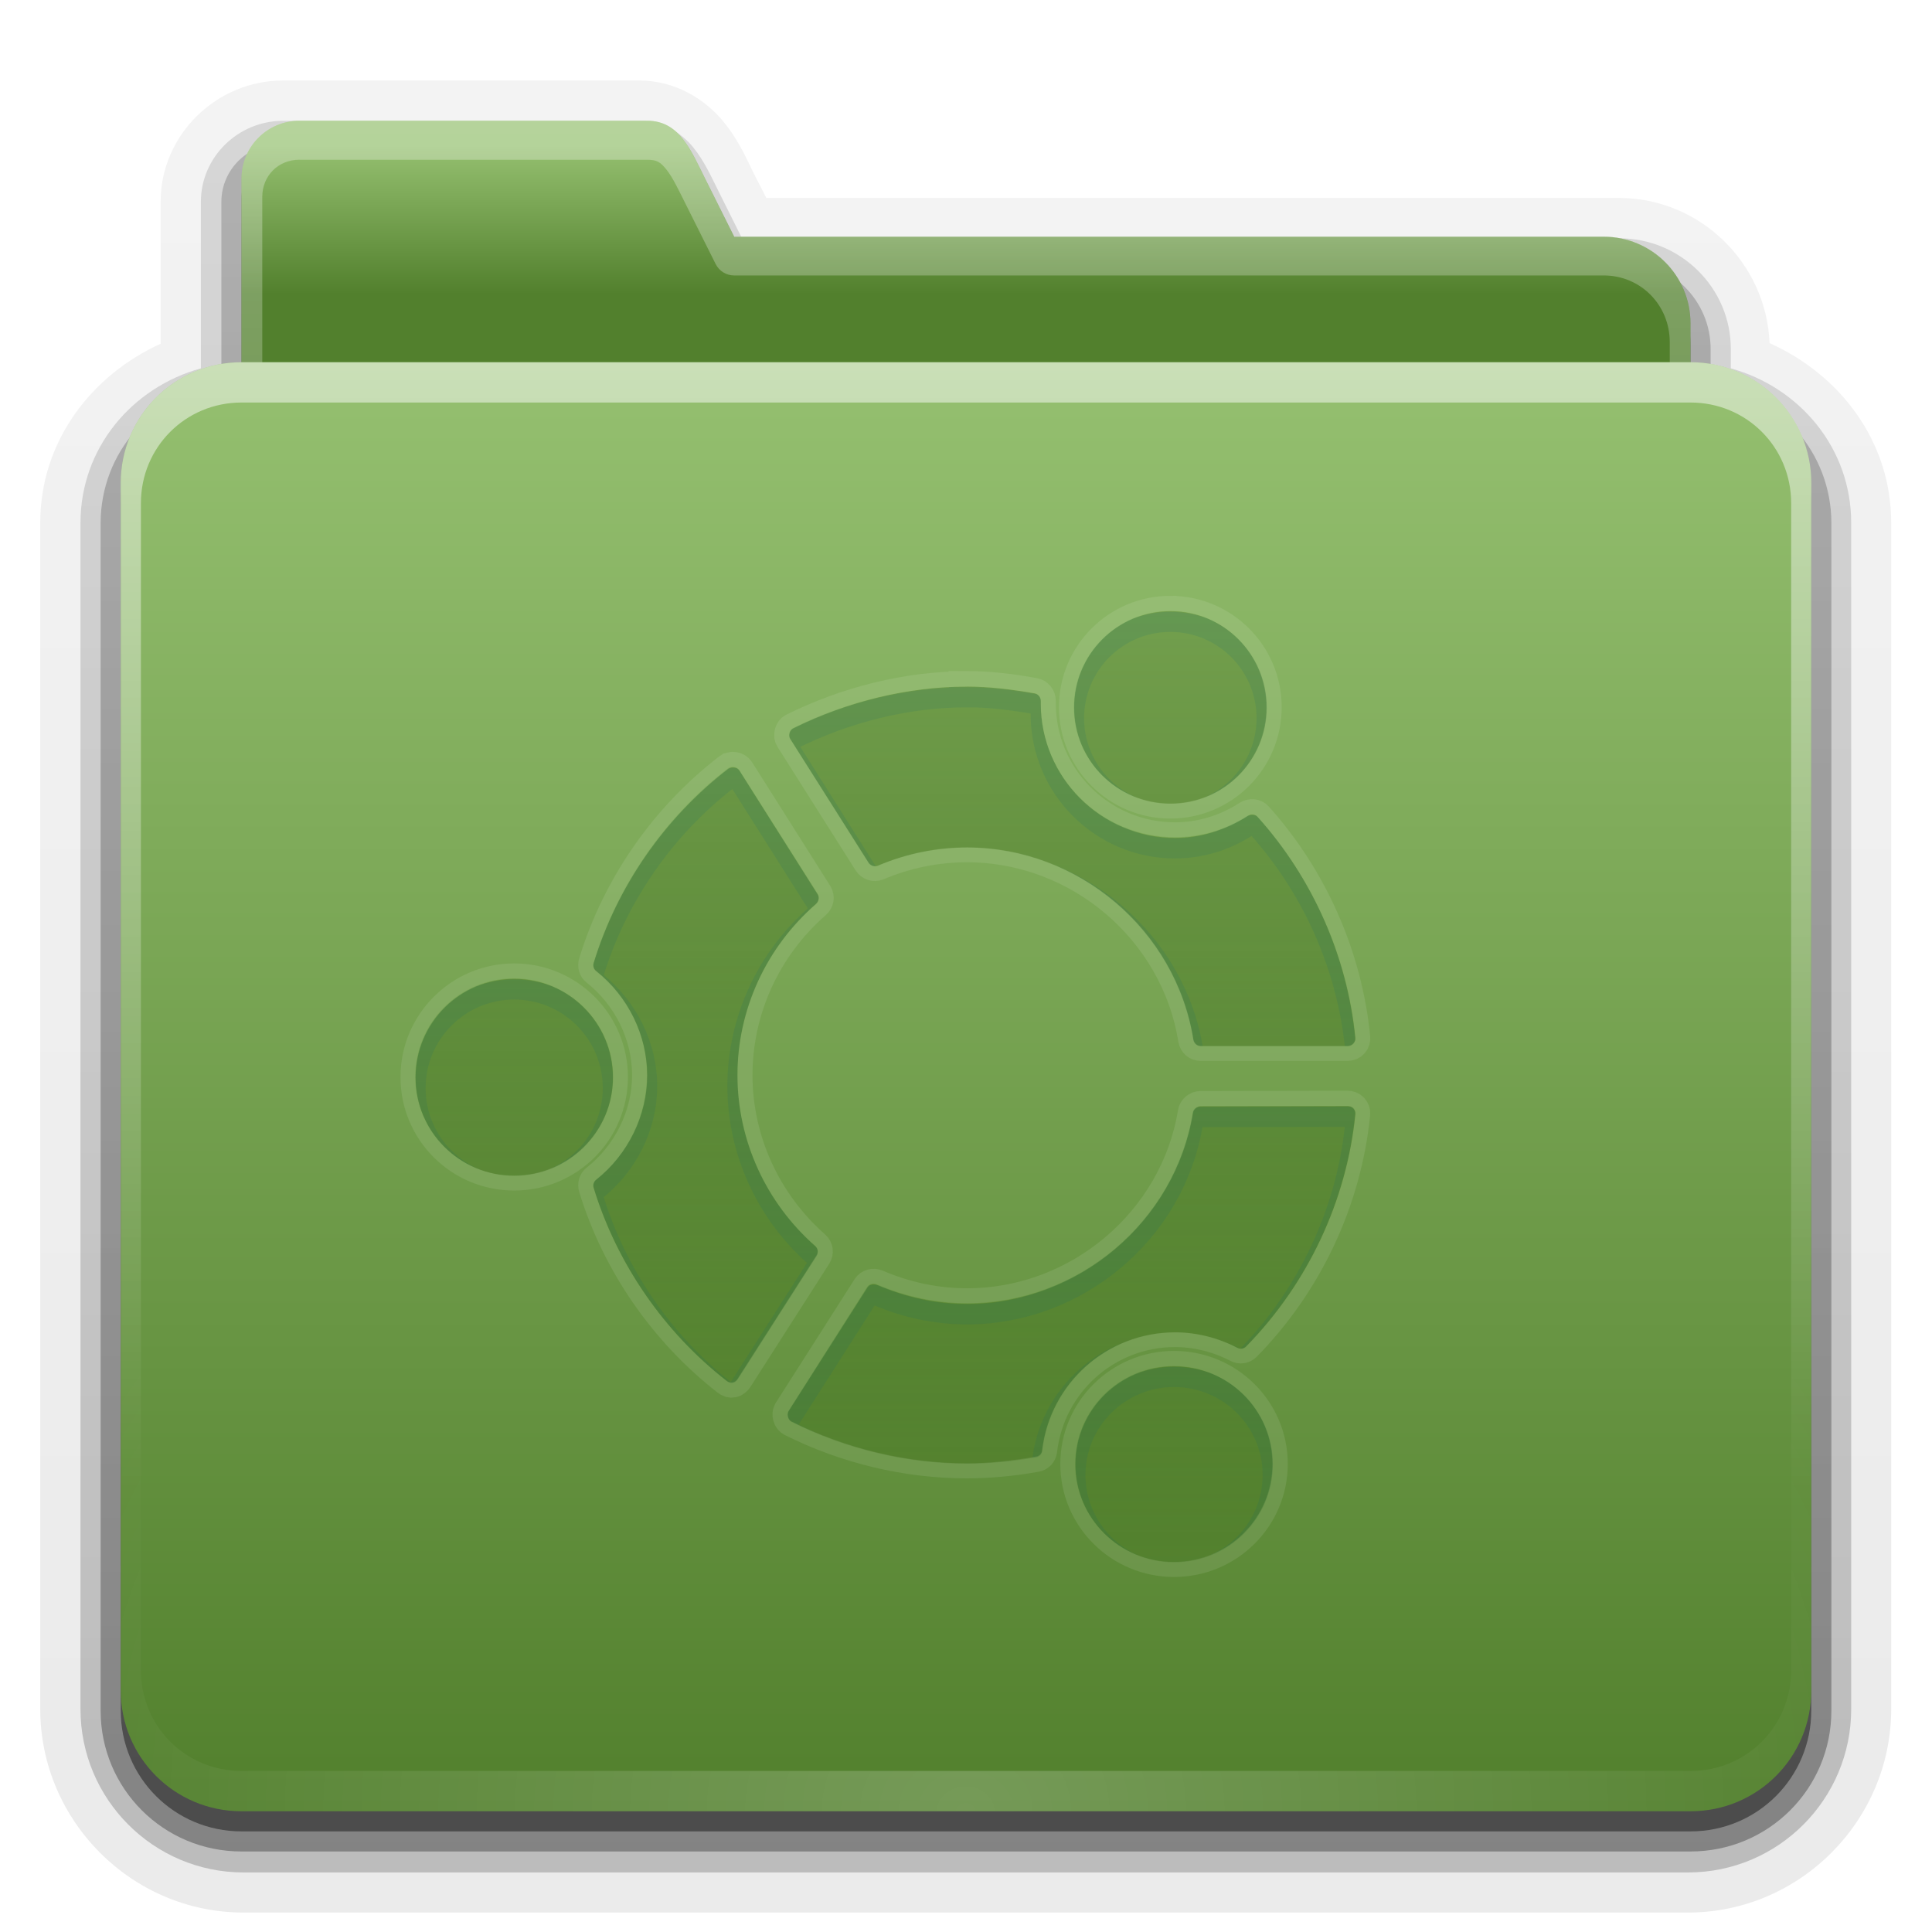 <?xml version="1.0" encoding="UTF-8" standalone="no"?>
<!-- Created with Inkscape (http://www.inkscape.org/) -->
<svg id="svg2408" xmlns="http://www.w3.org/2000/svg" height="96" width="96" version="1.2" xmlns:xlink="http://www.w3.org/1999/xlink">
 <defs id="defs2410">
  <linearGradient id="linearGradient3737">
   <stop id="stop3739" style="stop-color:#fff" offset="0"/>
   <stop id="stop3741" style="stop-color:#fff;stop-opacity:0" offset="1"/>
  </linearGradient>
  <filter id="filter3174" color-interpolation-filters="sRGB">
   <feGaussianBlur id="feGaussianBlur3176" stdDeviation="1.71"/>
  </filter>
  <linearGradient id="linearGradient3188" y2="73.995" xlink:href="#linearGradient3737" gradientUnits="userSpaceOnUse" x2="36.357" y1="18" x1="36.357"/>
  <linearGradient id="linearGradient4010" y2="58.466" xlink:href="#linearGradient3737" gradientUnits="userSpaceOnUse" x2="23.607" y1="6" x1="23.607"/>
  <linearGradient id="linearGradient4018" y2="5.297" gradientUnits="userSpaceOnUse" x2="45.448" gradientTransform="matrix(1.006 0 0 .994 0 12)" y1="80.472" x1="45.448">
   <stop id="stop3750" offset="0"/>
   <stop id="stop3752" style="stop-opacity:.588" offset="1"/>
  </linearGradient>
  <linearGradient id="linearGradient4023" y2="32.013" gradientUnits="userSpaceOnUse" x2="34.86" gradientTransform="matrix(.72 0 0 .72 1.92 -5.52)" y1="17.736" x1="34.86">
   <stop id="stop3350" style="stop-color:#95c070" offset="0"/>
   <stop id="stop3356" style="stop-color:#52802d" offset=".717"/>
   <stop id="stop3352" style="stop-color:#52802d" offset="1"/>
  </linearGradient>
  <linearGradient id="linearGradient3312" y2="5.988" gradientUnits="userSpaceOnUse" x2="48" gradientTransform="translate(0,12)" y1="78" x1="48">
   <stop id="stop3189" style="stop-color:#52802d" offset="0"/>
   <stop id="stop3191" style="stop-color:#95c070" offset="1"/>
  </linearGradient>
  <radialGradient id="radialGradient3662" gradientUnits="userSpaceOnUse" cy="90.172" cx="48" gradientTransform="matrix(1.157 0 0 .996 -7.551 .197)" r="42">
   <stop id="stop3739-0" style="stop-color:#fff" offset="0"/>
   <stop id="stop3741-4" style="stop-color:#fff;stop-opacity:0" offset="1"/>
  </radialGradient>
  <linearGradient id="linearGradient3810" y2="32.185" gradientUnits="userSpaceOnUse" x2="45.765" gradientTransform="matrix(1.074 0 0 1.074 -3.263 -4.105)" y1="75.815" x1="45.765">
   <stop id="stop3692" style="stop-color:#52802d" offset="0"/>
   <stop id="stop3694" style="stop-color:#52802d;stop-opacity:.471" offset="1"/>
  </linearGradient>
  <clipPath id="clipPath3818">
   <path id="path3820" style="opacity:.8;fill:#ff2a2a" d="m57.184 32c-2.461 0-4.455 1.995-4.455 4.455 0 2.459 1.993 4.455 4.455 4.455s4.455-1.995 4.455-4.455c0-2.459-1.993-4.454-4.454-4.454zm-9.407 3.489c-2.747 0-5.532 0.694-8.037 1.931-0.089 0.044-0.145 0.123-0.171 0.218-0.027 0.095-0.022 0.196 0.031 0.28l3.614 5.716c0.092 0.145 0.278 0.207 0.436 0.14 1.337-0.565 2.725-0.841 4.127-0.841 5.158 0 9.658 3.822 10.467 8.893 0.027 0.17 0.171 0.296 0.343 0.296h6.791c0.099 0 0.198-0.036 0.265-0.109s0.103-0.166 0.093-0.265c-0.366-3.763-1.975-7.406-4.517-10.233-0.115-0.128-0.307-0.14-0.452-0.047-1.025 0.662-2.188 1.012-3.364 1.012-3.432 0-6.214-2.788-6.215-6.199 0-0.002 0-0.119 0-0.125 0-0.17-0.127-0.329-0.296-0.358-1.075-0.187-2.116-0.312-3.117-0.312zm-10.903 3.738c-0.047 0.012-0.102 0.032-0.14 0.062-2.946 2.269-5.154 5.459-6.23 8.987-0.042 0.138-0.005 0.284 0.109 0.374 1.48 1.172 2.367 2.977 2.367 4.828s-0.887 3.656-2.367 4.828c-0.113 0.089-0.151 0.236-0.109 0.374 1.067 3.498 3.259 6.676 6.168 8.94 0.078 0.061 0.167 0.095 0.265 0.078 0.097-0.017 0.181-0.088 0.234-0.171l3.645-5.7c0.093-0.146 0.068-0.337-0.062-0.452-2.283-2.009-3.598-4.889-3.598-7.897 0-3.03 1.322-5.918 3.629-7.928 0.13-0.114 0.17-0.305 0.078-0.452l-3.614-5.716c-0.053-0.083-0.136-0.139-0.234-0.156-0.049-0.009-0.093-0.012-0.14 0zm-10.046 9.781c-2.519 0-4.564 2.046-4.564 4.564s2.045 4.548 4.564 4.548c2.519 0 4.564-2.031 4.564-4.548s-2.045-4.564-4.564-4.564zm38.549 5.887-6.791 0.016c-0.171 0-0.331 0.127-0.358 0.296-0.82 5.034-5.307 8.831-10.451 8.831-1.419 0-2.822-0.293-4.174-0.872-0.158-0.067-0.343-0.02-0.436 0.125l-3.645 5.716c-0.053 0.084-0.058 0.185-0.031 0.28 0.026 0.095 0.083 0.174 0.171 0.218 2.524 1.264 5.336 1.931 8.115 1.931 1.031 0 2.107-0.103 3.193-0.296 0.152-0.027 0.262-0.142 0.28-0.296 0.362-3.126 3.006-5.482 6.152-5.482 0.975 0 1.979 0.246 2.881 0.716 0.137 0.072 0.296 0.048 0.405-0.062 2.845-2.901 4.643-6.726 5.046-10.747 0.01-0.099-0.026-0.191-0.093-0.265s-0.166-0.109-0.265-0.109zm-8.021 12.04c-2.519 0-4.564 2.028-4.564 4.532s2.045 4.532 4.564 4.532c2.519 0 4.564-2.028 4.564-4.532s-2.045-4.532-4.564-4.532z"/>
  </clipPath>
  <filter id="filter3822" color-interpolation-filters="sRGB">
   <feGaussianBlur id="feGaussianBlur3824" stdDeviation="0.437"/>
  </filter>
  <clipPath id="clipPath3835">
   <path id="path3837" style="opacity:.9;fill:#ff2a2a" d="m12.031 80.688c-0.554 0-1 0.446-1 1v63.531c0 0.554 0.446 1 1 1h67.094c0.554 0 1-0.446 1-1v-63.531c0-0.554-0.446-1-1-1h-67.094zm45.157 11.312c2.461 0 4.438 2.009 4.438 4.469s-1.976 4.438-4.438 4.438-4.469-1.978-4.469-4.438c0-2.46 2.007-4.469 4.469-4.469zm-9.406 3.5c1 0 2.052 0.127 3.125 0.312 0.169 0.029 0.281 0.174 0.281 0.344 0 0.006 0 0.123 0 0.125 0 3.411 2.787 6.188 6.219 6.188 1.176 0 2.35-0.338 3.375-1 0.145-0.094 0.323-0.066 0.438 0.062 2.542 2.827 4.165 6.456 4.531 10.219 0.009 0.099-0.027 0.177-0.094 0.25s-0.182 0.125-0.281 0.125h-6.781c-0.172 0-0.317-0.142-0.344-0.312-0.809-5.071-5.311-8.875-10.469-8.875-1.402 0-2.788 0.278-4.125 0.844-0.159 0.067-0.346-0.011-0.438-0.156l-3.625-5.719c-0.053-0.079-0.059-0.181-0.032-0.276s0.099-0.175 0.188-0.219c2.505-1.237 5.284-1.906 8.031-1.906zm-10.907 3.719c0.047-0.012 0.076-0.009 0.125 0 0.097 0.017 0.197 0.073 0.25 0.156l3.625 5.719c0.092 0.146 0.036 0.355-0.094 0.469-2.307 2.01-3.625 4.877-3.625 7.906 0 3.007 1.31 5.897 3.594 7.906 0.13 0.114 0.155 0.292 0.062 0.438l-3.656 5.719c-0.053 0.083-0.121 0.139-0.219 0.156-0.098 0.017-0.203-0.002-0.281-0.062-2.909-2.264-5.089-5.439-6.156-8.938-0.042-0.138 0.012-0.286 0.125-0.375 1.481-1.172 2.344-2.993 2.344-4.844 0-1.851-0.863-3.64-2.344-4.812-0.114-0.09-0.167-0.237-0.125-0.375 1.075-3.528 3.273-6.731 6.219-9 0.039-0.03 0.109-0.051 0.156-0.062zm-10.063 9.781c2.519 0 4.594 2.045 4.594 4.562s-2.075 4.562-4.594 4.562-4.562-2.045-4.562-4.562 2.043-4.562 4.562-4.562zm31.781 5.906h6.781c0.099-0 0.214 0.02 0.281 0.094s0.104 0.183 0.094 0.281c-0.403 4.021-2.218 7.849-5.062 10.75-0.109 0.111-0.269 0.134-0.406 0.062-0.902-0.47-1.9-0.719-2.875-0.719-3.147 0-5.794 2.343-6.156 5.469-0.018 0.154-0.129 0.255-0.281 0.281-1.086 0.193-2.157 0.312-3.188 0.312-2.779 0-5.601-0.674-8.125-1.938-0.089-0.044-0.13-0.123-0.156-0.219-0.026-0.096-0.022-0.198 0.031-0.281l3.625-5.719c0.093-0.144 0.279-0.192 0.438-0.125 1.352 0.579 2.769 0.875 4.188 0.875 5.144 0 9.618-3.779 10.438-8.812 0.027-0.169 0.204-0.312 0.375-0.312zm-1.25 12.031c2.519 0 4.562 2.027 4.562 4.531s-2.043 4.531-4.562 4.531-4.562-2.027-4.562-4.531 2.043-4.531 4.562-4.531z"/>
  </clipPath>
  <filter id="filter3839" color-interpolation-filters="sRGB">
   <feGaussianBlur id="feGaussianBlur3841" stdDeviation="0.656"/>
  </filter>
  <linearGradient id="linearGradient3671" y2="6.917" xlink:href="#ButtonShadow-8" gradientUnits="userSpaceOnUse" x2="26.5" y1="90.313" x1="26.5"/>
  <linearGradient id="ButtonShadow-8" y2="7.016" gradientUnits="userSpaceOnUse" x2="45.448" gradientTransform="matrix(1.006 0 0 .994 0 12)" y1="80.472" x1="45.448">
   <stop id="stop3750-3" offset="0"/>
   <stop id="stop3752-4" style="stop-opacity:.588" offset="1"/>
  </linearGradient>
  <linearGradient id="linearGradient3692" y2="6.917" xlink:href="#ButtonShadow-8" gradientUnits="userSpaceOnUse" x2="26.5" gradientTransform="matrix(1.028 0 0 1.013 -1.333 .031)" y1="90.313" x1="26.5"/>
  <linearGradient id="linearGradient3701" y2="6.917" xlink:href="#ButtonShadow-8" gradientUnits="userSpaceOnUse" x2="26.5" gradientTransform="matrix(1.028 0 0 1.013 -1.333 .031)" y1="90.313" x1="26.5"/>
 </defs>
 <g id="layer2" style="display:none">
  <path id="rect3745" style="opacity:.9;filter:url(#filter3174);fill:url(#linearGradient4018)" d="m14.969 8.803c-1.64 0-2.969 1.282-2.969 2.875v7.322c-3.324 0-7 2.676-7 6v61c0 3.324 2.676 6 6 6h74c3.324 0 6-2.676 6-6v-61c0-3.324-3.747-6-7.071-6v-0.135c0-2.389-1.978-4.312-4.438-4.312h-43.335l-1.469-2.875c-0.734-1.424-1.329-2.874-2.969-2.874h-16.75z"/>
 </g>
 <g id="layer4">
  <path id="path3715" style="opacity:0.08;fill:url(#linearGradient3701)" d="m13.969 4c-3.301 0-6.094 2.693-6.094 6.031v7.062c-3.436 1.561-6 4.841-6 8.906v59c0 5.561 4.564 10.125 10.125 10.125h72c5.561 0 10.125-4.564 10.125-10.125v-59c0-4.091-2.594-7.389-6.062-8.938-0.16-3.993-3.474-7.219-7.5-7.219h-42.5l-0.625-1.219c-0.303-0.596-0.703-1.585-1.5-2.562-0.904-1.107-2.384-2.062-4.219-2.062h-17.75z" transform="matrix(.997 0 0 .999 .13 .005)"/>
  <path id="path3707" style="opacity:.1;fill:url(#linearGradient3701)" d="m13.969 4.969c-2.783 0-5.125 2.257-5.125 5.062v7.312 0.312c-3.437 1.29-6 4.44-6 8.344v59c0 5.04 4.116 9.156 9.156 9.156h72c5.04 0 9.156-4.116 9.156-9.156v-59c0-3.904-2.563-7.053-6-8.344v-0.312c0-3.603-2.985-6.531-6.594-6.531h-43.094l-0.875-1.75c-0.329-0.651-0.709-1.553-1.405-2.407-0.751-0.919-1.959-1.687-3.469-1.687h-17.75z" transform="matrix(.997 0 0 .998 .166 .042)"/>
  <path id="path3698" style="opacity:.2;fill:url(#linearGradient3701)" d="m13.969 6c-2.232 0-4.094 1.796-4.094 4.031v7.312 0.969c-3.428 0.951-6 3.959-6 7.688v59c0 4.484 3.641 8.125 8.125 8.125h72c4.484 0 8.125-3.641 8.125-8.125v-59c0-3.728-2.572-6.737-6-7.688v-0.969c0-3.038-2.506-5.5-5.562-5.5h-43.719l-1.156-2.312c-0.353-0.695-0.699-1.505-1.281-2.218s-1.532-1.312-2.687-1.312h-17.75z" transform="matrix(.997 0 0 .999 .136 .009)"/>
  <path id="path3679" style="opacity:.3;fill:url(#linearGradient3692)" d="m13.969 7.125c-1.64 0-2.969 1.29-2.969 2.906v7.312 1.75c-3.397 0.485-6 3.37-6 6.906v59c0 3.878 3.122 7 7 7h72c3.878 0 7-3.122 7-7v-59c0-3.536-2.603-6.421-6-6.906v-1.75c0-2.424-1.978-4.375-4.438-4.375h-44.406l-1.469-2.938c-0.733-1.446-1.328-2.907-2.968-2.907h-17.75z"/>
  <path id="path2885" style="opacity:.45;fill:url(#linearGradient3671)" d="m14.875 7c-1.596 0-2.875 1.28-2.875 2.875v7.219 1.906c-3.324 0-6 2.676-6 6v60c0 3.324 2.676 6 6 6h72c3.324 0 6-2.676 6-6v-60c0-3.324-2.676-6-6-6v-1.906c0-2.394-1.919-4.344-4.312-4.344h-43.219l-1.438-2.875c-0.714-1.427-1.28-2.875-2.876-2.875h-17.281z"/>
 </g>
 <g id="layer3">
  <path id="rect3325" style="fill:url(#linearGradient4023)" d="m14.88 6c-1.596 0-2.88 1.284-2.88 2.88v7.2 50.4 4.32c0 2.393 1.927 4.32 4.32 4.32h63.36c2.393 0 4.32-1.927 4.32-4.32v-54.72c0-2.393-1.927-4.32-4.32-4.32h-43.2l-1.44-2.88c-0.714-1.427-1.284-2.88-2.88-2.88h-17.28z"/>
  <path id="path3997" style="opacity:.3;fill:url(#linearGradient4010)" d="m14.875 6c-1.596 0-2.875 1.28-2.875 2.875v7.219 50.375 4.344c0 2.393 1.919 4.312 4.312 4.312h63.375c2.394-0.001 4.313-1.92 4.313-4.314v-54.718c0-2.394-1.919-4.344-4.312-4.344h-43.219l-1.438-2.875c-0.714-1.427-1.28-2.875-2.876-2.875h-17.281zm0 1.938h17.281c0.487 0 0.66 0.113 0.969 0.5s0.63 1.072 1 1.812l1.438 2.875c0.173 0.342 0.523 0.559 0.906 0.562h43.219c1.835 0 3.281 1.468 3.281 3.312v54.719c0 1.844-1.437 3.281-3.281 3.281h-63.375c-1.844 0-3.281-1.437-3.281-3.281v-4.344-50.375-7.219c0-1.047 0.797-1.844 1.844-1.844z"/>
 </g>
 <g id="layer1">
  <path id="rect2419" style="fill:url(#linearGradient3312)" d="m12 18c-3.324 0-6 2.676-6 6v60c0 3.324 2.676 6 6 6h72c3.324 0 6-2.676 6-6v-60c0-3.324-2.676-6-6-6h-72z"/>
  <path id="rect3728" style="opacity:.5;fill:url(#linearGradient3188)" d="m12 18c-3.324 0-6 2.676-6 6v2 56 2c0 0.335 0.041 0.651 0.094 0.969 0.049 0.296 0.097 0.597 0.188 0.875 0.01 0.03 0.021 0.064 0.031 0.094 0.099 0.288 0.235 0.547 0.375 0.812 0.145 0.274 0.316 0.536 0.5 0.781 0.184 0.246 0.374 0.473 0.594 0.688 0.44 0.428 0.943 0.815 1.5 1.094 0.279 0.14 0.573 0.247 0.875 0.344-0.256-0.1-0.487-0.236-0.719-0.375-0.007-0.004-0.024 0.004-0.031 0-0.032-0.019-0.062-0.043-0.094-0.062-0.12-0.077-0.231-0.164-0.344-0.25-0.106-0.081-0.213-0.161-0.312-0.25-0.178-0.162-0.347-0.346-0.5-0.531-0.107-0.131-0.218-0.266-0.312-0.407-0.025-0.038-0.038-0.086-0.063-0.125-0.065-0.103-0.13-0.204-0.187-0.312-0.101-0.195-0.206-0.416-0.281-0.625-0.008-0.022-0.024-0.041-0.031-0.063-0.032-0.092-0.036-0.187-0.062-0.281-0.03-0.107-0.07-0.203-0.094-0.313-0.073-0.341-0.125-0.698-0.125-1.062v-2-56-2c0-2.782 2.218-5 5-5h2 68 2c2.782 0 5 2.218 5 5v2 56 2c0 0.364-0.052 0.721-0.125 1.062-0.044 0.207-0.088 0.398-0.156 0.594-0.008 0.022-0.023 0.041-0.031 0.062-0.063 0.174-0.138 0.367-0.219 0.531-0.042 0.083-0.079 0.17-0.125 0.25-0.055 0.097-0.127 0.188-0.188 0.281-0.094 0.141-0.205 0.276-0.312 0.406-0.143 0.174-0.303 0.347-0.469 0.5-0.011 0.01-0.02 0.021-0.031 0.031-0.138 0.126-0.285 0.234-0.438 0.344-0.103 0.073-0.204 0.153-0.312 0.219-0.007 0.004-0.024-0.004-0.031 0-0.232 0.139-0.463 0.275-0.719 0.375 0.302-0.097 0.596-0.204 0.875-0.344 0.557-0.279 1.06-0.666 1.5-1.094 0.22-0.214 0.409-0.442 0.594-0.688s0.355-0.508 0.5-0.781c0.14-0.265 0.276-0.525 0.375-0.812 0.01-0.031 0.021-0.063 0.031-0.094 0.09-0.278 0.139-0.579 0.188-0.875 0.053-0.318 0.094-0.634 0.094-0.969v-2-56-2c0-3.324-2.676-6-6-6h-72z"/>
  <path id="path3615" style="opacity:.2;fill:url(#radialGradient3662)" d="m12 90c-3.324 0-6-2.676-6-6v-2-56-2c0-0.335 0.041-0.651 0.094-0.969 0.049-0.296 0.097-0.597 0.188-0.875 0.01-0.03 0.021-0.064 0.031-0.094 0.099-0.288 0.235-0.547 0.375-0.812 0.145-0.274 0.316-0.536 0.5-0.781 0.184-0.246 0.374-0.473 0.594-0.688 0.44-0.428 0.943-0.815 1.5-1.094 0.279-0.14 0.573-0.247 0.875-0.344-0.256 0.1-0.487 0.236-0.719 0.375-0.007 0.004-0.024-0.004-0.031 0-0.032 0.019-0.062 0.043-0.094 0.062-0.12 0.077-0.231 0.164-0.344 0.25-0.106 0.081-0.213 0.161-0.312 0.25-0.178 0.161-0.347 0.345-0.5 0.531-0.108 0.13-0.218 0.265-0.312 0.406-0.025 0.038-0.038 0.086-0.062 0.125-0.065 0.103-0.13 0.205-0.188 0.312-0.101 0.195-0.206 0.416-0.281 0.625-0.008 0.022-0.024 0.041-0.031 0.063-0.032 0.092-0.036 0.187-0.062 0.281-0.03 0.107-0.07 0.203-0.094 0.313-0.073 0.341-0.125 0.698-0.125 1.062v2 56 2c0 2.782 2.218 5 5 5h2 68 2c2.782 0 5-2.218 5-5v-2-56-2c0-0.364-0.052-0.721-0.125-1.062-0.044-0.207-0.088-0.398-0.156-0.594-0.008-0.022-0.023-0.041-0.031-0.062-0.063-0.174-0.138-0.367-0.219-0.531-0.042-0.083-0.079-0.17-0.125-0.25-0.055-0.097-0.127-0.188-0.188-0.281-0.094-0.141-0.205-0.276-0.312-0.406-0.143-0.174-0.303-0.347-0.469-0.5-0.011-0.01-0.02-0.021-0.031-0.031-0.138-0.126-0.285-0.234-0.438-0.344-0.103-0.073-0.204-0.153-0.312-0.219-0.007-0.004-0.024 0.004-0.031 0-0.232-0.139-0.463-0.275-0.719-0.375 0.302 0.097 0.596 0.204 0.875 0.344 0.557 0.279 1.06 0.666 1.5 1.094 0.22 0.214 0.409 0.442 0.594 0.688s0.355 0.508 0.5 0.781c0.14 0.265 0.276 0.525 0.375 0.812 0.01 0.031 0.021 0.063 0.031 0.094 0.09 0.278 0.139 0.579 0.188 0.875 0.053 0.318 0.094 0.634 0.094 0.969v2 56 2c0 3.324-2.676 6-6 6h-72z"/>
 </g>
 <g id="layer5">
  <rect id="rect2942" style="stroke:#000;stroke-width:.2;fill:#0d6471" rx="2" height="16" width="16" y="8" x="104"/>
  <flowRoot id="flowRoot3716" xml:space="preserve" style="font-size:4px;font-family:Liberation Sans;line-height:125%;fill:#000000" transform="translate(136.36 .282)"><flowRegion id="flowRegion3718"><rect id="rect3720" height="15.489" width="28.463" y="8.049" x="-12.463"/></flowRegion><flowPara id="flowPara3722">Glow : 2</flowPara><flowPara id="flowPara3724">Opacity : 35%</flowPara><flowPara id="flowPara3774">Width : 1px</flowPara></flowRoot>
  <rect id="rect3726" style="stroke:#000;stroke-width:.2;fill:#fff" rx="2" height="16" width="16" y="28" x="104"/>
  <flowRoot id="flowRoot3728" xml:space="preserve" style="font-size:4px;font-family:Liberation Sans;line-height:125%;fill:#000000" transform="translate(136.36 20.282)"><flowRegion id="flowRegion3730"><rect id="rect3732" height="15.489" width="28.463" y="8.049" x="-12.463"/></flowRegion><flowPara id="flowPara3734">Glow : 3</flowPara><flowPara id="flowPara3736">Opacity : 30%</flowPara><flowPara id="flowPara3776">Width : 1.5px</flowPara></flowRoot>
  <path id="path3324" style="opacity:.9;fill:url(#linearGradient3810)" d="m58.161 30.369c-2.644 0-4.785 2.143-4.785 4.785s2.141 4.785 4.785 4.785 4.785-2.143 4.785-4.785-2.141-4.785-4.785-4.785zm-10.105 3.748c-2.951 0-5.943 0.745-8.633 2.075-0.096 0.047-0.155 0.132-0.184 0.234-0.029 0.103-0.023 0.211 0.033 0.301l3.881 6.14c0.098 0.156 0.298 0.222 0.468 0.151 1.437-0.607 2.927-0.903 4.434-0.903 5.54 0 10.374 4.106 11.243 9.553 0.029 0.183 0.183 0.318 0.368 0.318h7.295c0.106 0 0.213-0.038 0.284-0.117s0.11-0.178 0.1-0.284c-0.393-4.042-2.121-7.955-4.852-10.992-0.123-0.138-0.329-0.151-0.485-0.05-1.101 0.711-2.35 1.087-3.614 1.087-3.686 0-6.675-2.995-6.675-6.659 0-0.002 0-0.128 0-0.134 0-0.183-0.137-0.353-0.318-0.385-1.153-0.2-2.272-0.335-3.346-0.335zm-11.711 4.015c-0.051 0.012-0.109 0.035-0.151 0.067-3.164 2.437-5.537 5.864-6.692 9.653-0.045 0.148-0.005 0.305 0.117 0.402 1.59 1.259 2.543 3.198 2.543 5.186s-0.953 3.927-2.543 5.186c-0.121 0.096-0.162 0.253-0.117 0.402 1.146 3.757 3.5 7.171 6.625 9.603 0.084 0.065 0.18 0.102 0.284 0.084 0.104-0.018 0.194-0.095 0.251-0.184l3.915-6.123c0.1-0.157 0.073-0.362-0.067-0.485-2.453-2.158-3.865-5.252-3.865-8.482 0-3.254 1.42-6.357 3.898-8.516 0.14-0.122 0.183-0.328 0.084-0.485l-3.881-6.14c-0.057-0.09-0.146-0.149-0.251-0.167-0.052-0.009-0.1-0.012-0.151 0zm-10.791 10.507c-2.706 0-4.902 2.198-4.902 4.902 0 2.704 2.196 4.885 4.902 4.885s4.902-2.181 4.902-4.885-2.196-4.902-4.902-4.902zm41.408 6.324-7.295 0.017c-0.184 0-0.355 0.136-0.385 0.318-0.881 5.407-5.701 9.486-11.226 9.486-1.524 0-3.031-0.315-4.484-0.937-0.17-0.072-0.369-0.021-0.468 0.134l-3.915 6.14c-0.057 0.09-0.062 0.198-0.033 0.301 0.028 0.103 0.089 0.187 0.184 0.234 2.711 1.357 5.732 2.075 8.716 2.075 1.107 0 2.263-0.111 3.43-0.318 0.164-0.029 0.282-0.153 0.301-0.318 0.389-3.358 3.229-5.889 6.609-5.889 1.048 0 2.126 0.264 3.095 0.77 0.147 0.077 0.318 0.052 0.435-0.067 3.056-3.116 4.987-7.224 5.421-11.544 0.011-0.106-0.028-0.205-0.1-0.284-0.072-0.079-0.178-0.117-0.284-0.117zm-8.617 12.932c-2.706 0-4.902 2.178-4.902 4.869 0 2.69 2.196 4.869 4.902 4.869s4.902-2.178 4.902-4.869c0-2.69-2.196-4.869-4.902-4.869z"/>
  <path id="path3814" style="opacity:.35;filter:url(#filter3822);stroke:#0d6471;stroke-width:.931;fill:none" clip-path="url(#clipPath3818)" d="m57.184 32.5c-2.461 0-4.455 1.995-4.455 4.455 0 2.459 1.993 4.455 4.455 4.455s4.455-1.995 4.455-4.455c0-2.459-1.993-4.455-4.455-4.455zm-9.407 3.489c-2.747 0-5.532 0.694-8.037 1.931-0.089 0.044-0.145 0.123-0.171 0.218-0.027 0.095-0.022 0.196 0.031 0.28l3.614 5.716c0.092 0.145 0.278 0.207 0.436 0.14 1.337-0.565 2.725-0.841 4.127-0.841 5.158 0 9.658 3.822 10.467 8.893 0.027 0.17 0.171 0.296 0.343 0.296h6.791c0.099 0 0.198-0.036 0.265-0.109s0.103-0.166 0.093-0.265c-0.366-3.763-1.975-7.406-4.517-10.233-0.115-0.128-0.307-0.14-0.452-0.047-1.025 0.662-2.188 1.012-3.364 1.012-3.432 0-6.214-2.788-6.215-6.199 0-0.002 0-0.119 0-0.125 0-0.17-0.127-0.329-0.296-0.358-1.075-0.187-2.116-0.312-3.117-0.312zm-10.903 3.738c-0.047 0.012-0.102 0.032-0.14 0.062-2.946 2.269-5.154 5.459-6.23 8.987-0.042 0.138-0.005 0.284 0.109 0.374 1.48 1.172 2.367 2.977 2.367 4.828s-0.887 3.656-2.367 4.828c-0.113 0.089-0.151 0.236-0.109 0.374 1.067 3.498 3.259 6.676 6.168 8.94 0.078 0.061 0.167 0.095 0.265 0.078 0.097-0.017 0.181-0.088 0.234-0.171l3.645-5.7c0.093-0.146 0.068-0.337-0.062-0.452-2.283-2.009-3.598-4.889-3.598-7.897 0-3.03 1.322-5.918 3.629-7.928 0.13-0.114 0.17-0.305 0.078-0.452l-3.614-5.716c-0.053-0.083-0.136-0.139-0.234-0.156-0.049-0.009-0.093-0.012-0.14 0zm-10.046 9.781c-2.519 0-4.564 2.046-4.564 4.564s2.045 4.548 4.564 4.548c2.519 0 4.564-2.031 4.564-4.548s-2.045-4.564-4.564-4.564zm38.549 5.887-6.791 0.016c-0.171 0-0.331 0.127-0.358 0.296-0.82 5.034-5.307 8.831-10.451 8.831-1.419 0-2.822-0.293-4.174-0.872-0.158-0.067-0.343-0.02-0.436 0.125l-3.645 5.716c-0.053 0.084-0.058 0.185-0.031 0.28 0.026 0.095 0.083 0.174 0.171 0.218 2.524 1.264 5.336 1.931 8.115 1.931 1.031 0 2.107-0.103 3.193-0.296 0.152-0.027 0.262-0.142 0.28-0.296 0.362-3.126 3.006-5.482 6.152-5.482 0.975 0 1.979 0.246 2.881 0.716 0.137 0.072 0.296 0.048 0.405-0.062 2.845-2.901 4.643-6.726 5.046-10.747 0.01-0.099-0.026-0.191-0.093-0.265s-0.166-0.109-0.265-0.109zm-8.021 12.04c-2.519 0-4.564 2.028-4.564 4.532s2.045 4.532 4.564 4.532c2.519 0 4.564-2.028 4.564-4.532s-2.045-4.532-4.564-4.532z" transform="matrix(1.074 0 0 1.074 -3.263 -4.004)"/>
  <path id="path3826" style="opacity:.3;filter:url(#filter3839);stroke:#fff;stroke-width:1.396;fill:none" clip-path="url(#clipPath3835)" d="m57.184 92c-2.461 0-4.455 1.995-4.455 4.455 0 2.459 1.993 4.455 4.455 4.455s4.455-1.995 4.455-4.455c0-2.459-1.993-4.454-4.454-4.454zm-9.407 3.489c-2.747 0-5.532 0.694-8.037 1.931-0.089 0.044-0.145 0.123-0.171 0.218-0.027 0.095-0.022 0.196 0.031 0.28l3.614 5.716c0.092 0.145 0.278 0.207 0.436 0.14 1.337-0.565 2.725-0.841 4.127-0.841 5.158 0 9.658 3.822 10.467 8.893 0.027 0.17 0.171 0.296 0.343 0.296h6.791c0.099 0 0.198-0.036 0.265-0.109 0.067-0.073 0.103-0.166 0.093-0.265-0.366-3.763-1.975-7.406-4.517-10.233-0.115-0.128-0.307-0.14-0.452-0.047-1.025 0.662-2.188 1.012-3.364 1.012-3.432 0-6.214-2.788-6.215-6.199 0-0.002 0-0.119 0-0.125 0-0.17-0.127-0.329-0.296-0.358-1.075-0.193-2.116-0.318-3.117-0.318zm-10.903 3.738c-0.047 0.012-0.102 0.032-0.14 0.062-2.946 2.269-5.154 5.459-6.23 8.987-0.042 0.138-0.005 0.284 0.109 0.374 1.48 1.172 2.367 2.977 2.367 4.828s-0.887 3.656-2.367 4.828c-0.113 0.089-0.151 0.236-0.109 0.374 1.067 3.498 3.259 6.676 6.168 8.94 0.078 0.061 0.167 0.095 0.265 0.078 0.097-0.017 0.181-0.088 0.234-0.171l3.645-5.7c0.093-0.146 0.068-0.337-0.062-0.452-2.283-2.009-3.598-4.889-3.598-7.897 0-3.03 1.322-5.918 3.629-7.928 0.13-0.114 0.17-0.305 0.078-0.452l-3.614-5.716c-0.053-0.083-0.136-0.139-0.234-0.156-0.049-0.009-0.093-0.012-0.14 0zm-10.046 9.781c-2.519 0-4.564 2.046-4.564 4.564s2.045 4.548 4.564 4.548c2.519 0 4.564-2.031 4.564-4.548s-2.045-4.564-4.564-4.564zm38.549 5.887-6.791 0.016c-0.171 0-0.331 0.127-0.358 0.296-0.82 5.034-5.307 8.831-10.451 8.831-1.419 0-2.822-0.293-4.174-0.872-0.158-0.067-0.343-0.02-0.436 0.125l-3.645 5.716c-0.053 0.084-0.058 0.185-0.031 0.28 0.026 0.096 0.083 0.174 0.171 0.218 2.524 1.264 5.336 1.931 8.115 1.931 1.031 0 2.107-0.103 3.193-0.296 0.152-0.027 0.262-0.142 0.28-0.296 0.362-3.126 3.006-5.482 6.152-5.482 0.975 0 1.979 0.246 2.881 0.716 0.137 0.072 0.296 0.049 0.405-0.062 2.845-2.901 4.643-6.726 5.046-10.747 0.01-0.099-0.026-0.191-0.093-0.265-0.067-0.074-0.166-0.109-0.265-0.109zm-8.021 12.04c-2.519 0-4.564 2.028-4.564 4.532s2.045 4.532 4.564 4.532c2.519 0 4.564-2.028 4.564-4.532s-2.045-4.532-4.564-4.532z" transform="matrix(1.074 0 0 1.074 -3.263 -68.453)"/>
 </g>
</svg>
